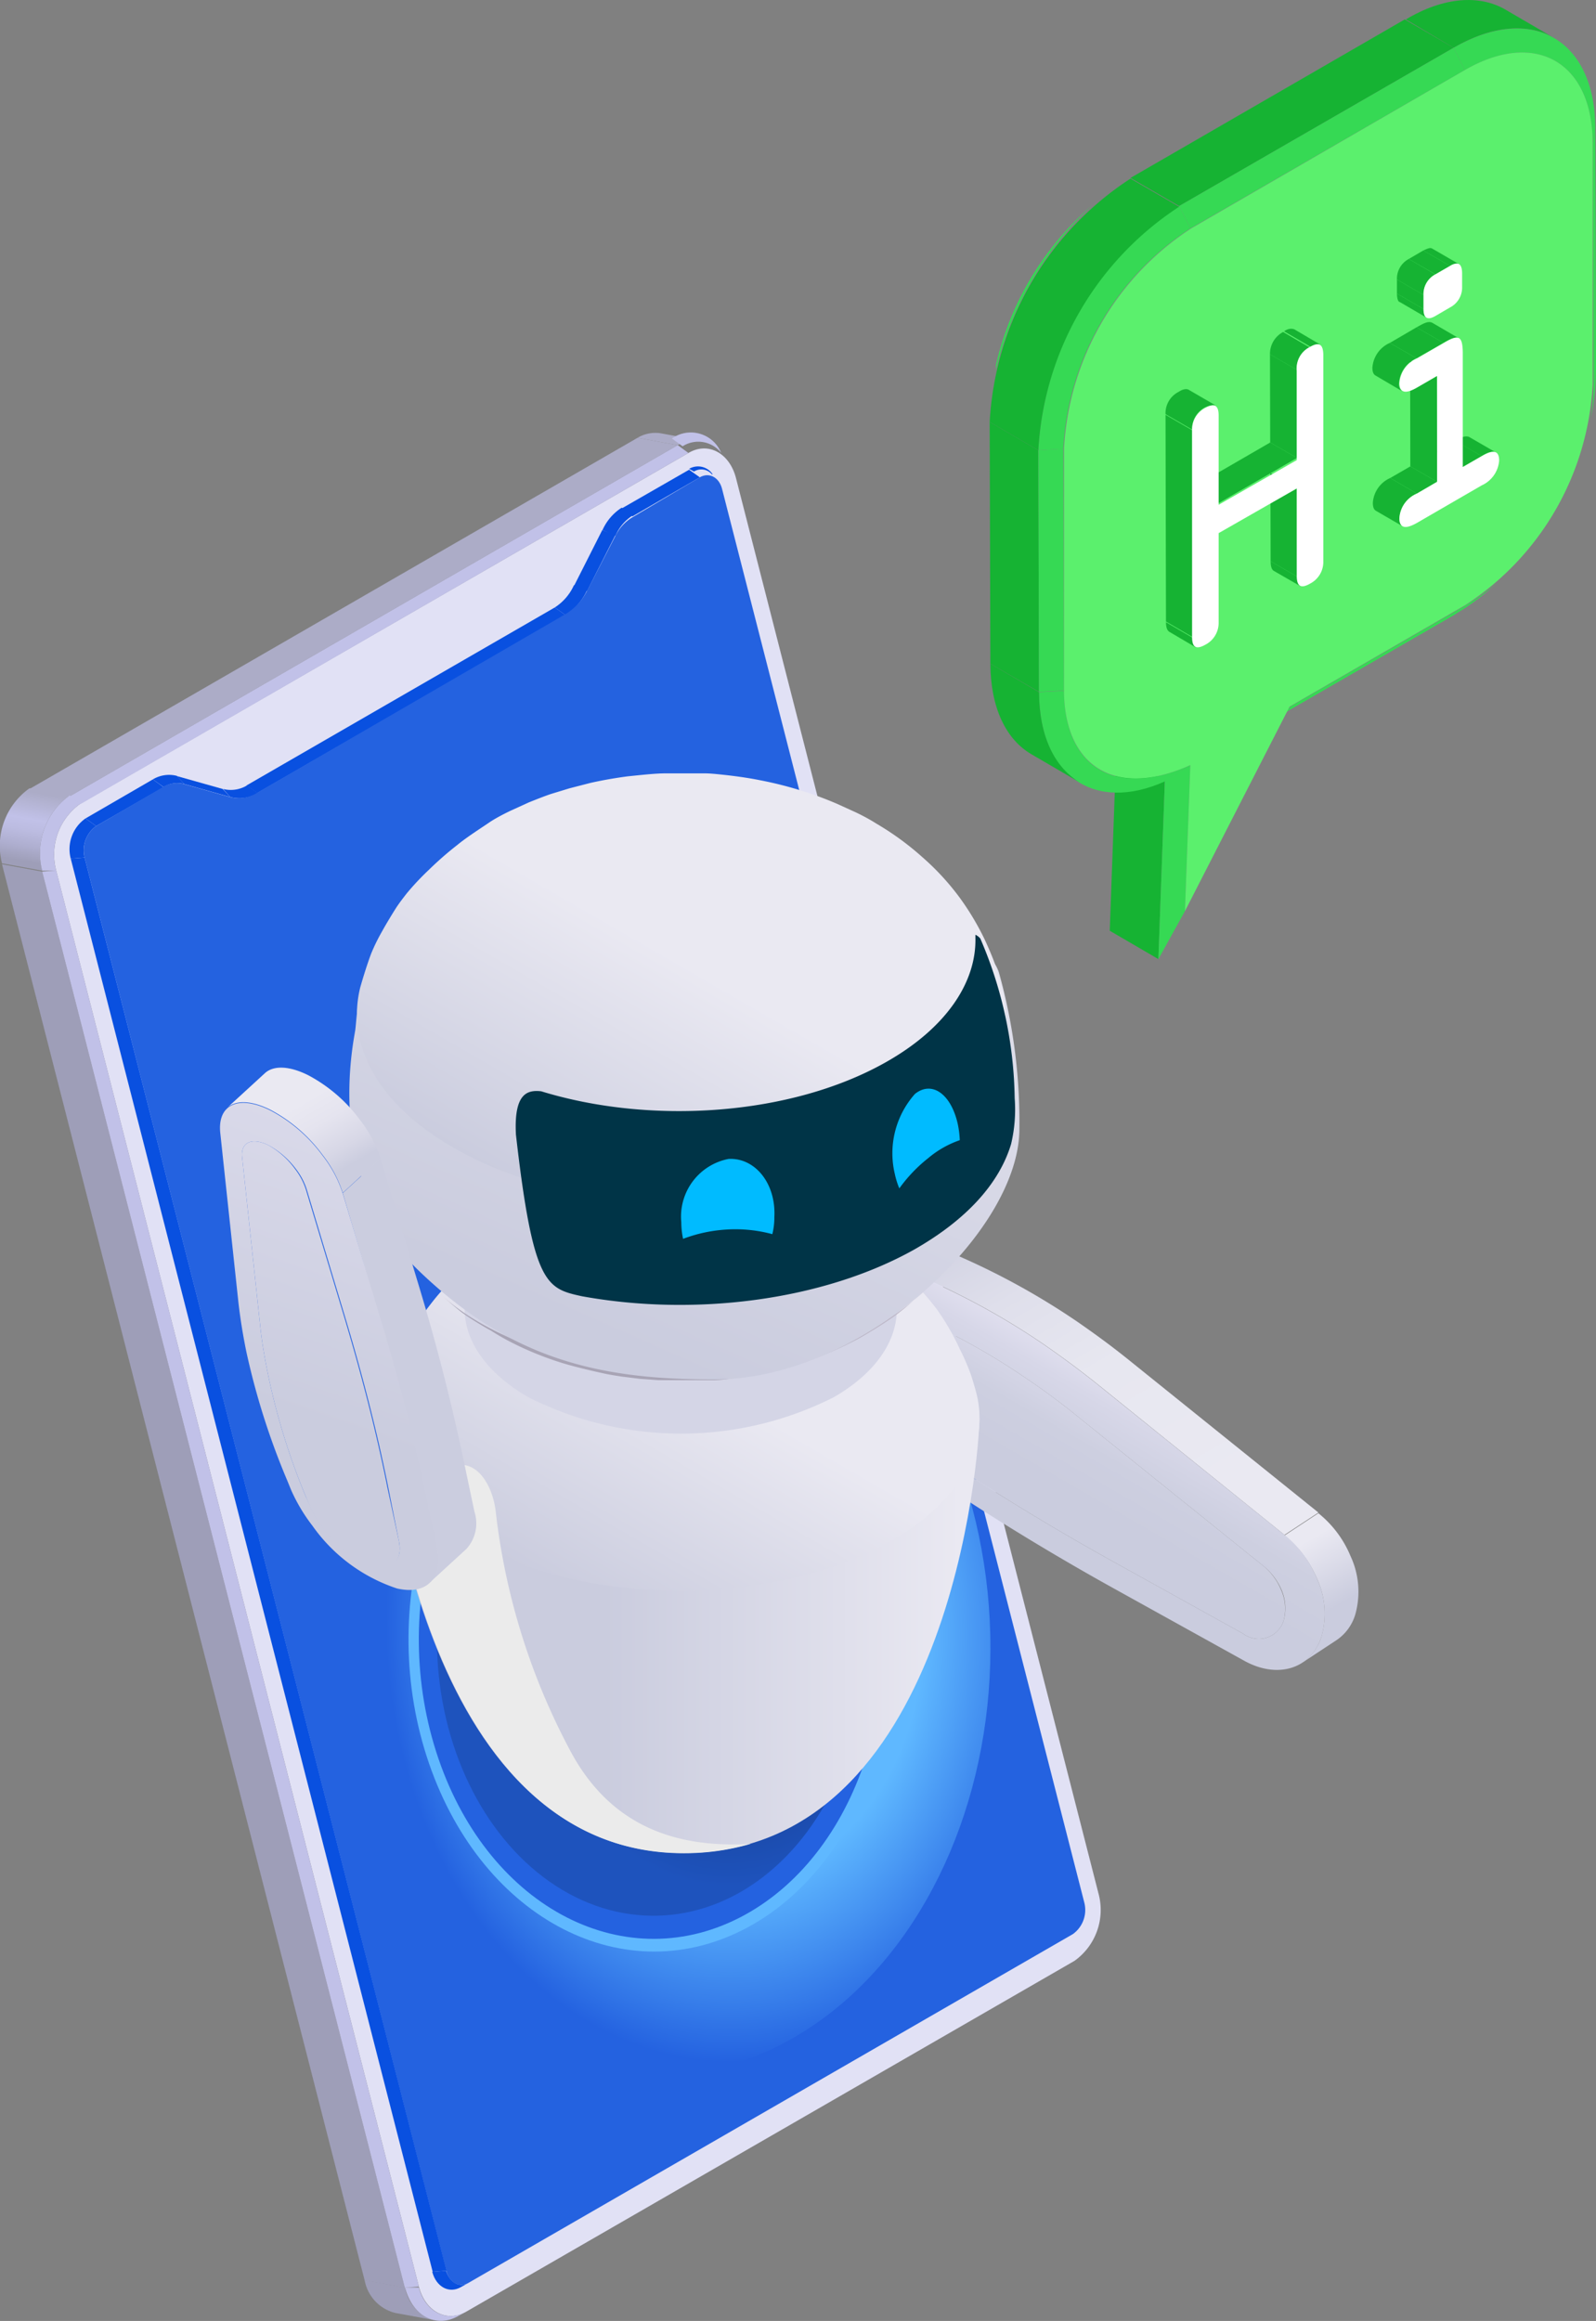 <svg xmlns="http://www.w3.org/2000/svg" xmlns:xlink="http://www.w3.org/1999/xlink" viewBox="0 0 71.52 103.96"><rect x="0" y="0" width="71.52" height="103.96" fill="#808080" stroke="none"/><defs><style>.cls-1{isolation:isolate;}.cls-2{fill:#e1e1f5;}.cls-3{fill:#9e9eb8;}.cls-4{fill:#c1c1e8;}.cls-5{fill:#acacc7;}.cls-6{fill:url(#linear-gradient);}.cls-7{fill:#0950e0;}.cls-8{fill:#2462e0;}.cls-9{fill:url(#radial-gradient);}.cls-10{fill:#5fb8ff;}.cls-11{fill:url(#radial-gradient-2);}.cls-12{fill:url(#linear-gradient-2);}.cls-13{fill:url(#linear-gradient-3);}.cls-14{fill:url(#linear-gradient-4);}.cls-15{fill:url(#linear-gradient-5);}.cls-16{fill:url(#linear-gradient-6);}.cls-17{fill:#c0baca;}.cls-18{fill:url(#linear-gradient-7);}.cls-19{fill:#ebebeb;mix-blend-mode:multiply;}.cls-20{fill:#d4d5e6;}.cls-21{fill:url(#linear-gradient-8);}.cls-22{fill:url(#linear-gradient-9);}.cls-23{fill:url(#linear-gradient-10);}.cls-24{fill:#003447;}.cls-25{fill:#0bf;}.cls-26{fill:url(#linear-gradient-11);}.cls-27{fill:#cbcddf;}.cls-28{fill:url(#linear-gradient-12);}.cls-29{fill:url(#linear-gradient-13);}.cls-30{fill:#36d954;}.cls-31{fill:#16b333;}.cls-32{fill:#5bf06d;}.cls-33{fill:#fff;}</style><linearGradient id="linear-gradient" x1="1.16" y1="38.91" x2="1.78" y2="35.43" gradientUnits="userSpaceOnUse"><stop offset="0.09" stop-color="#9e9eb8"/><stop offset="0.28" stop-color="#aeaecf"/><stop offset="0.49" stop-color="#bcbce1"/><stop offset="0.63" stop-color="#c1c1e8"/><stop offset="0.97" stop-color="#acacc7"/></linearGradient><radialGradient id="radial-gradient" cx="-425.47" cy="1117.12" r="18.54" gradientTransform="matrix(0.76, -0.39, 0.31, 0.97, 9.57, -1176.45)" gradientUnits="userSpaceOnUse"><stop offset="0.58" stop-color="#5fb8ff"/><stop offset="1" stop-color="#2462e0"/></radialGradient><radialGradient id="radial-gradient-2" cx="-425.47" cy="1117.12" r="11.7" gradientTransform="matrix(0.76, -0.39, 0.31, 0.97, 9.58, -1176.45)" gradientUnits="userSpaceOnUse"><stop offset="0.2" stop-color="#173f8f"/><stop offset="0.4" stop-color="#184195"/><stop offset="0.67" stop-color="#1a48a5"/><stop offset="0.94" stop-color="#1e53bd"/></radialGradient><linearGradient id="linear-gradient-2" x1="46.35" y1="67.93" x2="49.6" y2="62.3" gradientUnits="userSpaceOnUse"><stop offset="0.26" stop-color="#caccde"/><stop offset="0.6" stop-color="#cdcfe0"/><stop offset="0.87" stop-color="#d7d7e8"/><stop offset="1" stop-color="#dfdeee"/></linearGradient><linearGradient id="linear-gradient-3" x1="53.38" y1="71.16" x2="43.17" y2="53.47" gradientUnits="userSpaceOnUse"><stop offset="0.15" stop-color="#eae9f2"/><stop offset="0.52" stop-color="#e7e7f0"/><stop offset="0.75" stop-color="#dfdfeb"/><stop offset="0.94" stop-color="#d1d2e2"/><stop offset="1" stop-color="#caccde"/></linearGradient><linearGradient id="linear-gradient-4" x1="60.22" y1="73.4" x2="57.5" y2="68.69" gradientUnits="userSpaceOnUse"><stop offset="0.26" stop-color="#caccde"/><stop offset="0.85" stop-color="#eae9f2"/></linearGradient><linearGradient id="linear-gradient-5" x1="46.01" y1="68.9" x2="50.01" y2="61.98" xlink:href="#linear-gradient-2"/><linearGradient id="linear-gradient-6" x1="17.2" y1="73.27" x2="43.89" y2="73.27" gradientUnits="userSpaceOnUse"><stop offset="0.37" stop-color="#caccde"/><stop offset="0.97" stop-color="#eae9f2"/></linearGradient><linearGradient id="linear-gradient-7" x1="25.74" y1="71.63" x2="35.88" y2="54.08" gradientUnits="userSpaceOnUse"><stop offset="0" stop-color="#caccde"/><stop offset="0.56" stop-color="#eae9f2"/></linearGradient><linearGradient id="linear-gradient-8" x1="28.49" y1="59.78" x2="49.13" y2="59.78" gradientUnits="userSpaceOnUse"><stop offset="0.24" stop-color="#a8a4b5"/><stop offset="1" stop-color="#dbd3e2"/></linearGradient><linearGradient id="linear-gradient-9" x1="18.01" y1="77.18" x2="39.36" y2="28.91" xlink:href="#linear-gradient-6"/><linearGradient id="linear-gradient-10" x1="25.3" y1="54.31" x2="36.33" y2="35.2" xlink:href="#linear-gradient-7"/><linearGradient id="linear-gradient-11" x1="13.35" y1="63.43" x2="19.15" y2="46.81" gradientUnits="userSpaceOnUse"><stop offset="0" stop-color="#caccde"/><stop offset="1" stop-color="#dfdeee"/></linearGradient><linearGradient id="linear-gradient-12" x1="15.26" y1="53.48" x2="12.06" y2="47.93" gradientUnits="userSpaceOnUse"><stop offset="0.14" stop-color="#cbcddf"/><stop offset="0.27" stop-color="#d7d7e6"/><stop offset="0.5" stop-color="#e5e4ef"/><stop offset="0.69" stop-color="#eae9f2"/></linearGradient><linearGradient id="linear-gradient-13" x1="13.59" y1="63.51" x2="19.38" y2="46.89" xlink:href="#linear-gradient-11"/></defs><g class="cls-1"><g id="Layer_2" data-name="Layer 2"><g id="Layer_1-2" data-name="Layer 1"><path class="cls-2" d="M30.85,20.29c.88-.52,1.84,0,2.13,1.12L49.23,84.83a2.8,2.8,0,0,1-1.08,3L20.9,103.54c-.88.51-1.84,0-2.13-1.12L2.52,39A2.79,2.79,0,0,1,3.6,36Z"/><path class="cls-3" d="M19.51,103.93l-1.8-.33a1.85,1.85,0,0,1-1.37-1.47l1.81.33A1.83,1.83,0,0,0,19.51,103.93Z"/><path class="cls-4" d="M20.9,103.54l-.35.19c-1,.58-2.08,0-2.4-1.27l.62,0C19.06,103.54,20,104.05,20.9,103.54Z"/><path class="cls-5" d="M29.62,19.41l1.8.33a1.55,1.55,0,0,0-1.05.2l-1.8-.33A1.55,1.55,0,0,1,29.62,19.41Z"/><polygon class="cls-5" points="3.12 35.67 1.32 35.34 28.57 19.61 30.37 19.94 3.12 35.67"/><path class="cls-4" d="M32.32,20.29l0,0h0l0,0v0l0,0h0l0,0,0,0v0l0,0,0,0v0h0a1.3,1.3,0,0,0-1.73-.3l-.48-.35A1.47,1.47,0,0,1,32.32,20.29Z"/><polygon class="cls-4" points="3.6 36.02 3.12 35.67 30.37 19.94 30.85 20.29 3.6 36.02"/><polygon class="cls-3" points="18.14 102.47 16.34 102.14 0.09 38.71 1.89 39.04 18.14 102.47"/><polygon class="cls-4" points="18.77 102.42 18.14 102.47 1.89 39.04 2.52 38.99 18.77 102.42"/><path class="cls-6" d="M1.89,39l-1.8-.33a3.16,3.16,0,0,1,1.23-3.36l1.8.32A3.18,3.18,0,0,0,1.89,39Z"/><path class="cls-4" d="M2.52,39l-.63,0a3.18,3.18,0,0,1,1.23-3.37L3.6,36A2.79,2.79,0,0,0,2.52,39Z"/><path class="cls-7" d="M21,102.25l-.34.19c-.53.31-1.11,0-1.29-.68l.62-.05C20.15,102.25,20.61,102.49,21,102.25Z"/><path class="cls-7" d="M31.92,21.22l0,0v0l0,0h0l0,0,0,0,0,0,0,.05,0,0,0,0h0l0,0a.62.62,0,0,0-.82-.15L30.88,21A.79.79,0,0,1,31.92,21.22Z"/><polygon class="cls-7" points="28.34 23.13 27.85 22.78 30.88 21.04 31.36 21.38 28.34 23.13"/><path class="cls-7" d="M27.58,24,27,23.74a2.31,2.31,0,0,1,.86-1l.49.35A2,2,0,0,0,27.58,24Z"/><polygon class="cls-7" points="26.31 26.47 25.72 26.25 26.99 23.74 27.58 23.96 26.31 26.47"/><path class="cls-7" d="M25.34,27.55l-.48-.34a2.31,2.31,0,0,0,.86-1l.59.22A2.57,2.57,0,0,1,25.34,27.55Z"/><polygon class="cls-7" points="11.53 35.52 11.05 35.18 24.86 27.21 25.34 27.55 11.53 35.52"/><path class="cls-7" d="M10.32,35.7,10,35.34a1.41,1.41,0,0,0,1.07-.16l.48.34A1.54,1.54,0,0,1,10.32,35.7Z"/><polygon class="cls-7" points="8.26 35.12 7.92 34.76 9.98 35.34 10.32 35.7 8.26 35.12"/><path class="cls-7" d="M7.33,35.25l-.48-.34a1.41,1.41,0,0,1,1.07-.16l.34.37A1.19,1.19,0,0,0,7.33,35.25Z"/><polygon class="cls-7" points="4.31 37 3.83 36.66 6.85 34.91 7.33 35.26 4.31 37"/><path class="cls-7" d="M3.79,38.41l-.62.05a1.68,1.68,0,0,1,.66-1.8l.48.34A1.34,1.34,0,0,0,3.79,38.41Z"/><path class="cls-8" d="M31.36,21.38c.42-.24.87,0,1,.53L48.59,85.22a1.33,1.33,0,0,1-.51,1.41L21,102.25c-.41.24-.87,0-1-.54L3.79,38.41A1.34,1.34,0,0,1,4.31,37l3-1.75a1.19,1.19,0,0,1,.93-.13l2.06.58a1.54,1.54,0,0,0,1.21-.18l13.81-8a2.57,2.57,0,0,0,1-1.08L27.58,24a2,2,0,0,1,.76-.83Z"/><polygon class="cls-7" points="20.01 101.71 19.39 101.76 3.17 38.46 3.79 38.41 20.01 101.71"/><ellipse class="cls-9" cx="29.17" cy="73.58" rx="15.2" ry="19.39" transform="translate(-1.74 0.72) rotate(-1.37)"/><path class="cls-10" d="M39.11,68.16c2.41,7-.08,15.16-5.57,18.15S21.65,86,19.23,79s.08-15.16,5.57-18.16S36.69,61.12,39.11,68.16Z"/><path class="cls-8" d="M38.69,68.38c2.32,6.74-.07,14.53-5.33,17.4s-11.4-.26-13.71-7S19.72,64.24,25,61.37,36.38,61.64,38.69,68.38Z"/><ellipse class="cls-11" cx="29.17" cy="73.58" rx="9.59" ry="12.23" transform="translate(-1.75 0.72) rotate(-1.37)"/><path class="cls-12" d="M57.41,71.22a2.08,2.08,0,0,1,.11,1.38,1.17,1.17,0,0,1-1.82.57L49.8,69.9q-4.27-2.37-8.45-5.19L38.88,63a3.68,3.68,0,0,1-1.31-1.61c-.18-.43-.13-1.17-.27-1.32a1.66,1.66,0,0,1,2.4-1.63l.46.18a30.12,30.12,0,0,1,5.77,3.08c.79.53,1.57,1.1,2.33,1.72l8.39,6.75A2.78,2.78,0,0,1,57.41,71.22Z"/><path class="cls-13" d="M50.69,61c-.8-.65-1.63-1.26-2.46-1.83a32.55,32.55,0,0,0-6.11-3.26l-.46-.18a2.9,2.9,0,0,0-2.67.13l-1.52,1a2.9,2.9,0,0,1,2.67-.13l.46.18a32.87,32.87,0,0,1,6.11,3.26c.83.57,1.66,1.18,2.46,1.82l8.39,6.76,1.52-1Z"/><path class="cls-14" d="M60.52,69.7a4.83,4.83,0,0,0-1.44-1.92l-1.52,1A4.83,4.83,0,0,1,59,70.67a3.77,3.77,0,0,1,.22,2.62,2.16,2.16,0,0,1-.87,1.19l1.52-1a2.11,2.11,0,0,0,.87-1.19A3.77,3.77,0,0,0,60.52,69.7Z"/><path class="cls-15" d="M59,70.67a4.83,4.83,0,0,0-1.44-1.92L49.17,62c-.8-.64-1.63-1.25-2.46-1.82a32.87,32.87,0,0,0-6.11-3.26l-.46-.18a2.7,2.7,0,0,0-3.91,2.67,5.06,5.06,0,0,0,.44,2.13,6,6,0,0,0,2.13,2.63l2.47,1.67q4.23,2.86,8.59,5.28l5.9,3.27c1.5.83,3,.36,3.46-1.09A3.77,3.77,0,0,0,59,70.67ZM57.52,72.6a1.17,1.17,0,0,1-1.82.57L49.8,69.9q-4.27-2.37-8.45-5.19L38.88,63a3.68,3.68,0,0,1-1.31-1.61c-.18-.43-.13-1.17-.27-1.32a1.66,1.66,0,0,1,2.4-1.63l.46.18a30.12,30.12,0,0,1,5.77,3.08c.79.53,1.57,1.1,2.33,1.72l8.39,6.75a2.78,2.78,0,0,1,.76,1A2.08,2.08,0,0,1,57.52,72.6Z"/><path class="cls-16" d="M43.89,63.52C43.89,65.11,42.55,83,30.63,83S17.2,64.18,17.2,63.53Z"/><path class="cls-17" d="M34.29,60.36a8.33,8.33,0,0,1-7.55-.08c-2.06-1.23-2-3.19.1-4.37a8.3,8.3,0,0,1,7.55.07C36.45,57.21,36.4,59.17,34.29,60.36Z"/><path class="cls-18" d="M43.77,62.47c-.08-.31-.2-.73-.3-1s-.3-.74-.44-1A10.93,10.93,0,0,0,42,58.67,11,11,0,0,0,40.46,57a12.46,12.46,0,0,0-1.9-1.39c-.26-.16-.62-.35-.89-.49s-.5-.24-.72-.33a13.94,13.94,0,0,0-1.59-.58,15.82,15.82,0,0,0-1.56-.39c-.59-.11-1.2-.19-1.55-.22a6.65,6.65,0,0,0-.77-.06l-.78,0h-.77c-.49,0-1.08.07-1.56.12,0,0-.76.09-1.57.28l-.85.21-.75.24c-.28.09-.65.24-.92.35l-.73.33c-.29.13-.67.34-.95.5s-.93.59-1.3.88a12.68,12.68,0,0,0-1.17,1,11.25,11.25,0,0,0-.86,1c-.14.18-.32.42-.44.61s-.42.67-.59,1a7.1,7.1,0,0,0-.45,1c-.16.41-.33,1-.45,1.39-.56,2.29.65,4.7,3.64,6.49C26.12,72,34.57,72,39.85,69.07,43,67.29,44.33,64.82,43.77,62.47Zm-9.48-2.11a8.33,8.33,0,0,1-7.55-.08c-2.06-1.23-2-3.19.1-4.37a8.3,8.3,0,0,1,7.55.07C36.45,57.21,36.4,59.17,34.29,60.36Z"/><path class="cls-19" d="M33.64,82.59a10.63,10.63,0,0,1-3,.42c-9,0-12.08-10.8-13-16.32,1.76-1.34-.08-.82,1-1.42.44-.25,1.82.36,1.82.36,1.05-.18,1.66,1.1,1.76,2.12a29.87,29.87,0,0,0,3.33,10.66C27.19,81.5,29.9,82.82,33.64,82.59Z"/><path class="cls-20" d="M37.37,62.58a15.17,15.17,0,0,1-13.7,0c-3.79-2.19-3.81-5.73,0-7.91a15.17,15.17,0,0,1,13.7,0C41.12,56.86,41.14,60.4,37.37,62.58Z"/><path class="cls-21" d="M22,59.6a10.35,10.35,0,0,0,1,.57,14.32,14.32,0,0,0,1.62.69c.25.09.59.2.84.27.47.13,1.09.28,1.56.38.25.06.59.11.84.15l.82.1.81.06.82,0c.25,0,.58,0,.82,0s.59,0,.85,0c.49,0,1.13-.13,1.62-.21.26,0,.61-.11.87-.17l.79-.2.93-.29a10.87,10.87,0,0,0,1.08-.41c.42-.18,1-.46,1.38-.68s.8-.48,1.13-.7.52-.37.73-.54.7-.61,1-.88a9.91,9.91,0,0,1-2.17,1.59c-5.07,2.83-13.11,2.75-18-.18a9.54,9.54,0,0,1-1.78-1.35c.23.22.56.51.81.72s.28.23.4.32A13.47,13.47,0,0,0,22,59.6Z"/><path class="cls-22" d="M32,61.79c6.7,0,13.68-6.66,13.68-11.21a24.83,24.83,0,0,0-.91-7c-1.43-4.81-28.13-2.43-28.67,1-.13.83-.15,1.42-.19,1.62-.17,1-1.26,6.76,2.87,10.73S26.87,61.79,32,61.79Z"/><path class="cls-23" d="M44.93,44.33c-.09-.34-.22-.79-.33-1.11s-.32-.81-.48-1.15A12,12,0,0,0,43,40.2a11.33,11.33,0,0,0-1.66-1.8,12.68,12.68,0,0,0-2.07-1.51c-.28-.18-.67-.39-1-.54L37.5,36a16.49,16.49,0,0,0-1.73-.63,17,17,0,0,0-1.7-.42c-.64-.13-1.31-.21-1.69-.25s-.59-.06-.84-.06l-.84,0h-.85c-.52,0-1.17.08-1.69.13,0,0-.83.1-1.71.3l-.93.24-.82.25c-.3.1-.7.26-1,.38l-.79.36c-.32.15-.74.37-1,.55s-1,.65-1.42,1a14.84,14.84,0,0,0-1.27,1.11A11.8,11.8,0,0,0,18.24,40c-.15.19-.35.45-.48.65s-.46.74-.64,1.07a8.33,8.33,0,0,0-.49,1c-.17.45-.36,1.06-.49,1.52-.61,2.49.71,5.11,4,7.06,5.59,3.35,14.79,3.44,20.55.21C44.11,49.58,45.54,46.9,44.93,44.33Z"/><path class="cls-24" d="M45.47,49.19a6.73,6.73,0,0,1-.16,2.05c-.53,1.77-2,3.4-4.36,4.74-4.09,2.28-9.82,3-14.88,2.08-1.58-.35-2.18-.49-2.95-7.24-.1-1.9.55-2,1.13-1.94,4.91,1.51,11.15,1.1,15.39-1.27C42.4,46.07,43.76,44,43.71,42v-.13a.6.6,0,0,1,.22.17A18.64,18.64,0,0,1,45.47,49.19Z"/><path class="cls-25" d="M32.65,51.91a2.63,2.63,0,0,0-2.12,2.83,3.67,3.67,0,0,0,.08.75,6.61,6.61,0,0,1,2-.42,6.34,6.34,0,0,1,2,.21,3.1,3.1,0,0,0,.09-.76C34.78,53,33.83,51.85,32.65,51.91Z"/><path class="cls-25" d="M41,49a4,4,0,0,0-.9,3.59,3.7,3.7,0,0,0,.2.64,6.72,6.72,0,0,1,1.3-1.36,4.44,4.44,0,0,1,1.41-.8,4.43,4.43,0,0,0-.09-.72C42.62,49,41.76,48.39,41,49Z"/><path class="cls-26" d="M13.22,52.36a3,3,0,0,1,.48.9l1.67,5.55c.81,2.68,1.49,5.31,2,7.87L17.87,69c.19.88-.26,1.35-1.09,1.16a4.65,4.65,0,0,1-2.33-1.73,4.34,4.34,0,0,1-.58-1L13.69,67A30.09,30.09,0,0,1,12,61.51c-.15-.73-.27-1.44-.34-2.12l-.81-7.56c-.07-.67.44-.9,1.19-.53A3.8,3.8,0,0,1,13.22,52.36Z"/><path class="cls-27" d="M21.26,67.71l-.48-2.28c-.55-2.61-1.23-5.28-2.06-8l-1.67-5.54-1.69,1.55L17,59c.83,2.73,1.51,5.4,2.06,8l.48,2.27a1.72,1.72,0,0,1-.33,1.66l1.69-1.55A1.7,1.7,0,0,0,21.26,67.71Z"/><path class="cls-28" d="M16.13,50.16a6.89,6.89,0,0,0-2.32-2c-.86-.43-1.56-.44-1.94-.09l-1.69,1.55c.38-.35,1.08-.34,1.94.09a6.89,6.89,0,0,1,2.32,2,5.55,5.55,0,0,1,.92,1.72l1.69-1.55A5.67,5.67,0,0,0,16.13,50.16Z"/><path class="cls-29" d="M19.57,69.25,19.09,67c-.55-2.61-1.23-5.28-2.06-8l-1.67-5.54a5.55,5.55,0,0,0-.92-1.72,6.89,6.89,0,0,0-2.32-2c-1.41-.71-2.38-.28-2.25,1l.81,7.56q.12,1.08.36,2.25a32.55,32.55,0,0,0,1.83,5.76l.18.44A7.76,7.76,0,0,0,14,68.34a7.52,7.52,0,0,0,3.79,2.81C19.14,71.46,19.87,70.69,19.57,69.25Zm-2.79.87a4.59,4.59,0,0,1-2.33-1.73,4.34,4.34,0,0,1-.58-1L13.69,67A30.09,30.09,0,0,1,12,61.51c-.15-.73-.27-1.44-.34-2.12l-.81-7.56c-.07-.67.44-.9,1.19-.53a3.8,3.8,0,0,1,1.22,1.06,3,3,0,0,1,.48.9l1.67,5.55c.81,2.68,1.49,5.31,2,7.87L17.87,69C18.06,69.84,17.61,70.31,16.78,70.12Z"/><g class="cls-1"><path class="cls-30" d="M67.2,26l-.34.3a10.24,10.24,0,0,1-1.65,1.21l.5-.42A9.93,9.93,0,0,0,67.2,26Z"/><path class="cls-30" d="M71.29,18.69l-.09.44a9,9,0,0,0,.21-1.9l.11-.65A10.32,10.32,0,0,1,71.29,18.69Z"/><polygon class="cls-30" points="65.71 27.1 65.21 27.52 57.62 31.9 57.83 31.64 65.71 27.1"/><polygon class="cls-30" points="71.38 6.4 71.49 5.76 71.52 16.59 71.41 17.23 71.38 6.4"/><polygon class="cls-31" points="51.91 42.96 49.73 41.69 50.02 33.71 52.2 34.98 51.91 42.96"/><polygon class="cls-30" points="53.1 40.81 51.91 42.96 52.2 34.98 53.34 34.27 53.1 40.81"/><path class="cls-31" d="M67.46.43,69.64,1.7c-1.15-.67-2.74-.58-4.5.44L63,.87C64.71-.15,66.31-.24,67.46.43Z"/><path class="cls-30" d="M65.64,3.14l-.5-1c3.49-2,6.34-.4,6.35,3.62l-.12.64C71.36,2.78,68.8,1.31,65.64,3.14Z"/><path class="cls-30" d="M53.34,34.27,52.2,35c-3.16,1.42-5.63-.24-5.64-4l1.12-.06C47.69,34.31,49.92,35.81,53.34,34.27Z"/><path class="cls-31" d="M48.41,35.06l-2.18-1.27c-1.14-.66-1.84-2.07-1.85-4.06L46.56,31C46.57,33,47.27,34.39,48.41,35.06Z"/><polygon class="cls-31" points="46.56 30.99 44.38 29.73 44.35 18.9 46.53 20.17 46.56 30.99"/><polygon class="cls-30" points="47.68 30.93 46.56 30.99 46.53 20.17 47.65 20.1 47.68 30.93"/><polygon class="cls-31" points="52.84 9.23 50.66 7.97 62.95 0.87 65.14 2.14 52.84 9.23"/><polygon class="cls-30" points="53.35 10.23 52.84 9.23 65.14 2.14 65.64 3.14 53.35 10.23"/><path class="cls-30" d="M44.58,16.79l.05-.24,0-.2a13.36,13.36,0,0,1,4-6.88h0l.34-.3A14.76,14.76,0,0,0,44.58,16.79Z"/><path class="cls-32" d="M65.64,3.14c3.16-1.83,5.72-.36,5.73,3.26l0,10.83a12.57,12.57,0,0,1-5.7,9.87l-7.88,4.55L53.1,40.81l.24-6.54c-3.42,1.54-5.65,0-5.66-3.34l0-10.83a12.58,12.58,0,0,1,5.7-9.87Z"/><path class="cls-30" d="M47.65,20.1l-1.12.07A13.94,13.94,0,0,1,52.84,9.23l.51,1A12.58,12.58,0,0,0,47.65,20.1Z"/><path class="cls-31" d="M46.53,20.17,44.35,18.9A13.9,13.9,0,0,1,50.66,8l2.18,1.26A13.94,13.94,0,0,0,46.53,20.17Z"/></g><g class="cls-1"><path class="cls-31" d="M58.28,26.26l-1.2-.69c-.1-.06-.14-.21-.14-.43l1.19.69C58.13,26.05,58.18,26.2,58.28,26.26Z"/><polygon class="cls-31" points="58.13 25.83 56.94 25.14 56.93 21.19 58.12 21.88 58.13 25.83"/><path class="cls-31" d="M53.59,29l-1.19-.7c-.1-.06-.15-.2-.15-.43l1.2.7C53.45,28.76,53.49,28.91,53.59,29Z"/><polygon class="cls-31" points="58.12 20.51 56.92 19.82 56.91 15.87 58.11 16.56 58.12 20.51"/><path class="cls-31" d="M58,14.75l1.19.7c-.1-.06-.24,0-.45.09l-1.2-.7C57.71,14.72,57.86,14.7,58,14.75Z"/><polygon class="cls-31" points="54.62 22.53 53.43 21.84 56.92 19.82 58.12 20.51 54.62 22.53"/><path class="cls-31" d="M58.11,16.56l-1.2-.69a1.11,1.11,0,0,1,.59-1l1.2.7A1.07,1.07,0,0,0,58.11,16.56Z"/><polygon class="cls-31" points="53.45 28.54 52.25 27.84 52.23 18.58 53.42 19.27 53.45 28.54"/><path class="cls-31" d="M53.27,17.46l1.19.69c-.09,0-.24,0-.45.09a1.09,1.09,0,0,0-.59,1l-1.19-.69a1.07,1.07,0,0,1,.59-1C53,17.43,53.17,17.4,53.27,17.46Z"/><path class="cls-33" d="M58.7,15.54c.43-.25.59-.1.6.34l0,9.26a1.09,1.09,0,0,1-.59,1c-.43.25-.6.1-.6-.34V21.88l-3.5,2,0,4a1.1,1.1,0,0,1-.6,1c-.43.24-.59.09-.59-.34l0-9.27a1.09,1.09,0,0,1,.59-1c.43-.24.6-.09.6.34v4l3.5-2v-4A1.07,1.07,0,0,1,58.7,15.54Z"/></g><g class="cls-1"><path class="cls-31" d="M65.85,19.58l1.19.69c-.15-.09-.4,0-.64.16l-1.2-.69C65.45,19.59,65.7,19.49,65.85,19.58Z"/><polygon class="cls-31" points="65.54 20.92 64.35 20.23 65.2 19.73 66.4 20.43 65.54 20.92"/><polygon class="cls-31" points="63.49 22.11 62.3 21.41 63.2 20.89 64.4 21.58 63.49 22.11"/><path class="cls-31" d="M62.85,23.57l-1.19-.69c-.09-.05-.14-.16-.14-.36a1.31,1.31,0,0,1,.78-1.11l1.19.7a1.28,1.28,0,0,0-.78,1.1A.39.39,0,0,0,62.85,23.57Z"/><polygon class="cls-31" points="64.4 21.58 63.2 20.89 63.19 16.15 64.39 16.84 64.4 21.58"/><path class="cls-31" d="M64.17,14.45l1.2.7c-.13-.08-.35,0-.69.21l-1.2-.7C63.83,14.46,64,14.38,64.17,14.45Z"/><polygon class="cls-31" points="63.48 16.05 62.28 15.36 63.48 14.66 64.68 15.36 63.48 16.05"/><path class="cls-31" d="M62.83,17.52l-1.19-.7c-.09-.05-.14-.16-.14-.35a1.31,1.31,0,0,1,.78-1.11l1.2.69a1.31,1.31,0,0,0-.79,1.11A.39.39,0,0,0,62.83,17.52Z"/><path class="cls-33" d="M66.4,20.43c.38-.22.78-.36.78.2a1.33,1.33,0,0,1-.78,1.11l-2.9,1.68c-.34.19-.79.37-.79-.21a1.28,1.28,0,0,1,.78-1.1l.91-.53,0-4.74-.9.52c-.33.19-.78.37-.79-.2a1.31,1.31,0,0,1,.79-1.11l1.2-.69c.65-.38.84-.35.85.43v5.13Z"/></g><g class="cls-1"><path class="cls-31" d="M64.19,11.14l1.19.69a.46.46,0,0,0-.4.08l-1.2-.69C64,11.12,64.09,11.08,64.19,11.14Z"/><path class="cls-31" d="M63.93,14.23l-1.2-.7c-.08,0-.13-.17-.13-.38l1.19.69C63.79,14.06,63.84,14.18,63.93,14.23Z"/><polygon class="cls-31" points="63.79 13.84 62.6 13.15 62.6 12.52 63.79 13.21 63.79 13.84"/><polygon class="cls-31" points="64.33 12.29 63.13 11.6 63.78 11.22 64.98 11.91 64.33 12.29"/><path class="cls-31" d="M63.79,13.21l-1.19-.69a1,1,0,0,1,.53-.92l1.19.69A1,1,0,0,0,63.79,13.21Z"/><path class="cls-33" d="M64.33,14.15c-.31.18-.54.16-.54-.31v-.63a1,1,0,0,1,.53-.92l.66-.38c.31-.18.53-.16.54.31v.63a1,1,0,0,1-.54.92Z"/></g></g></g></g></svg>